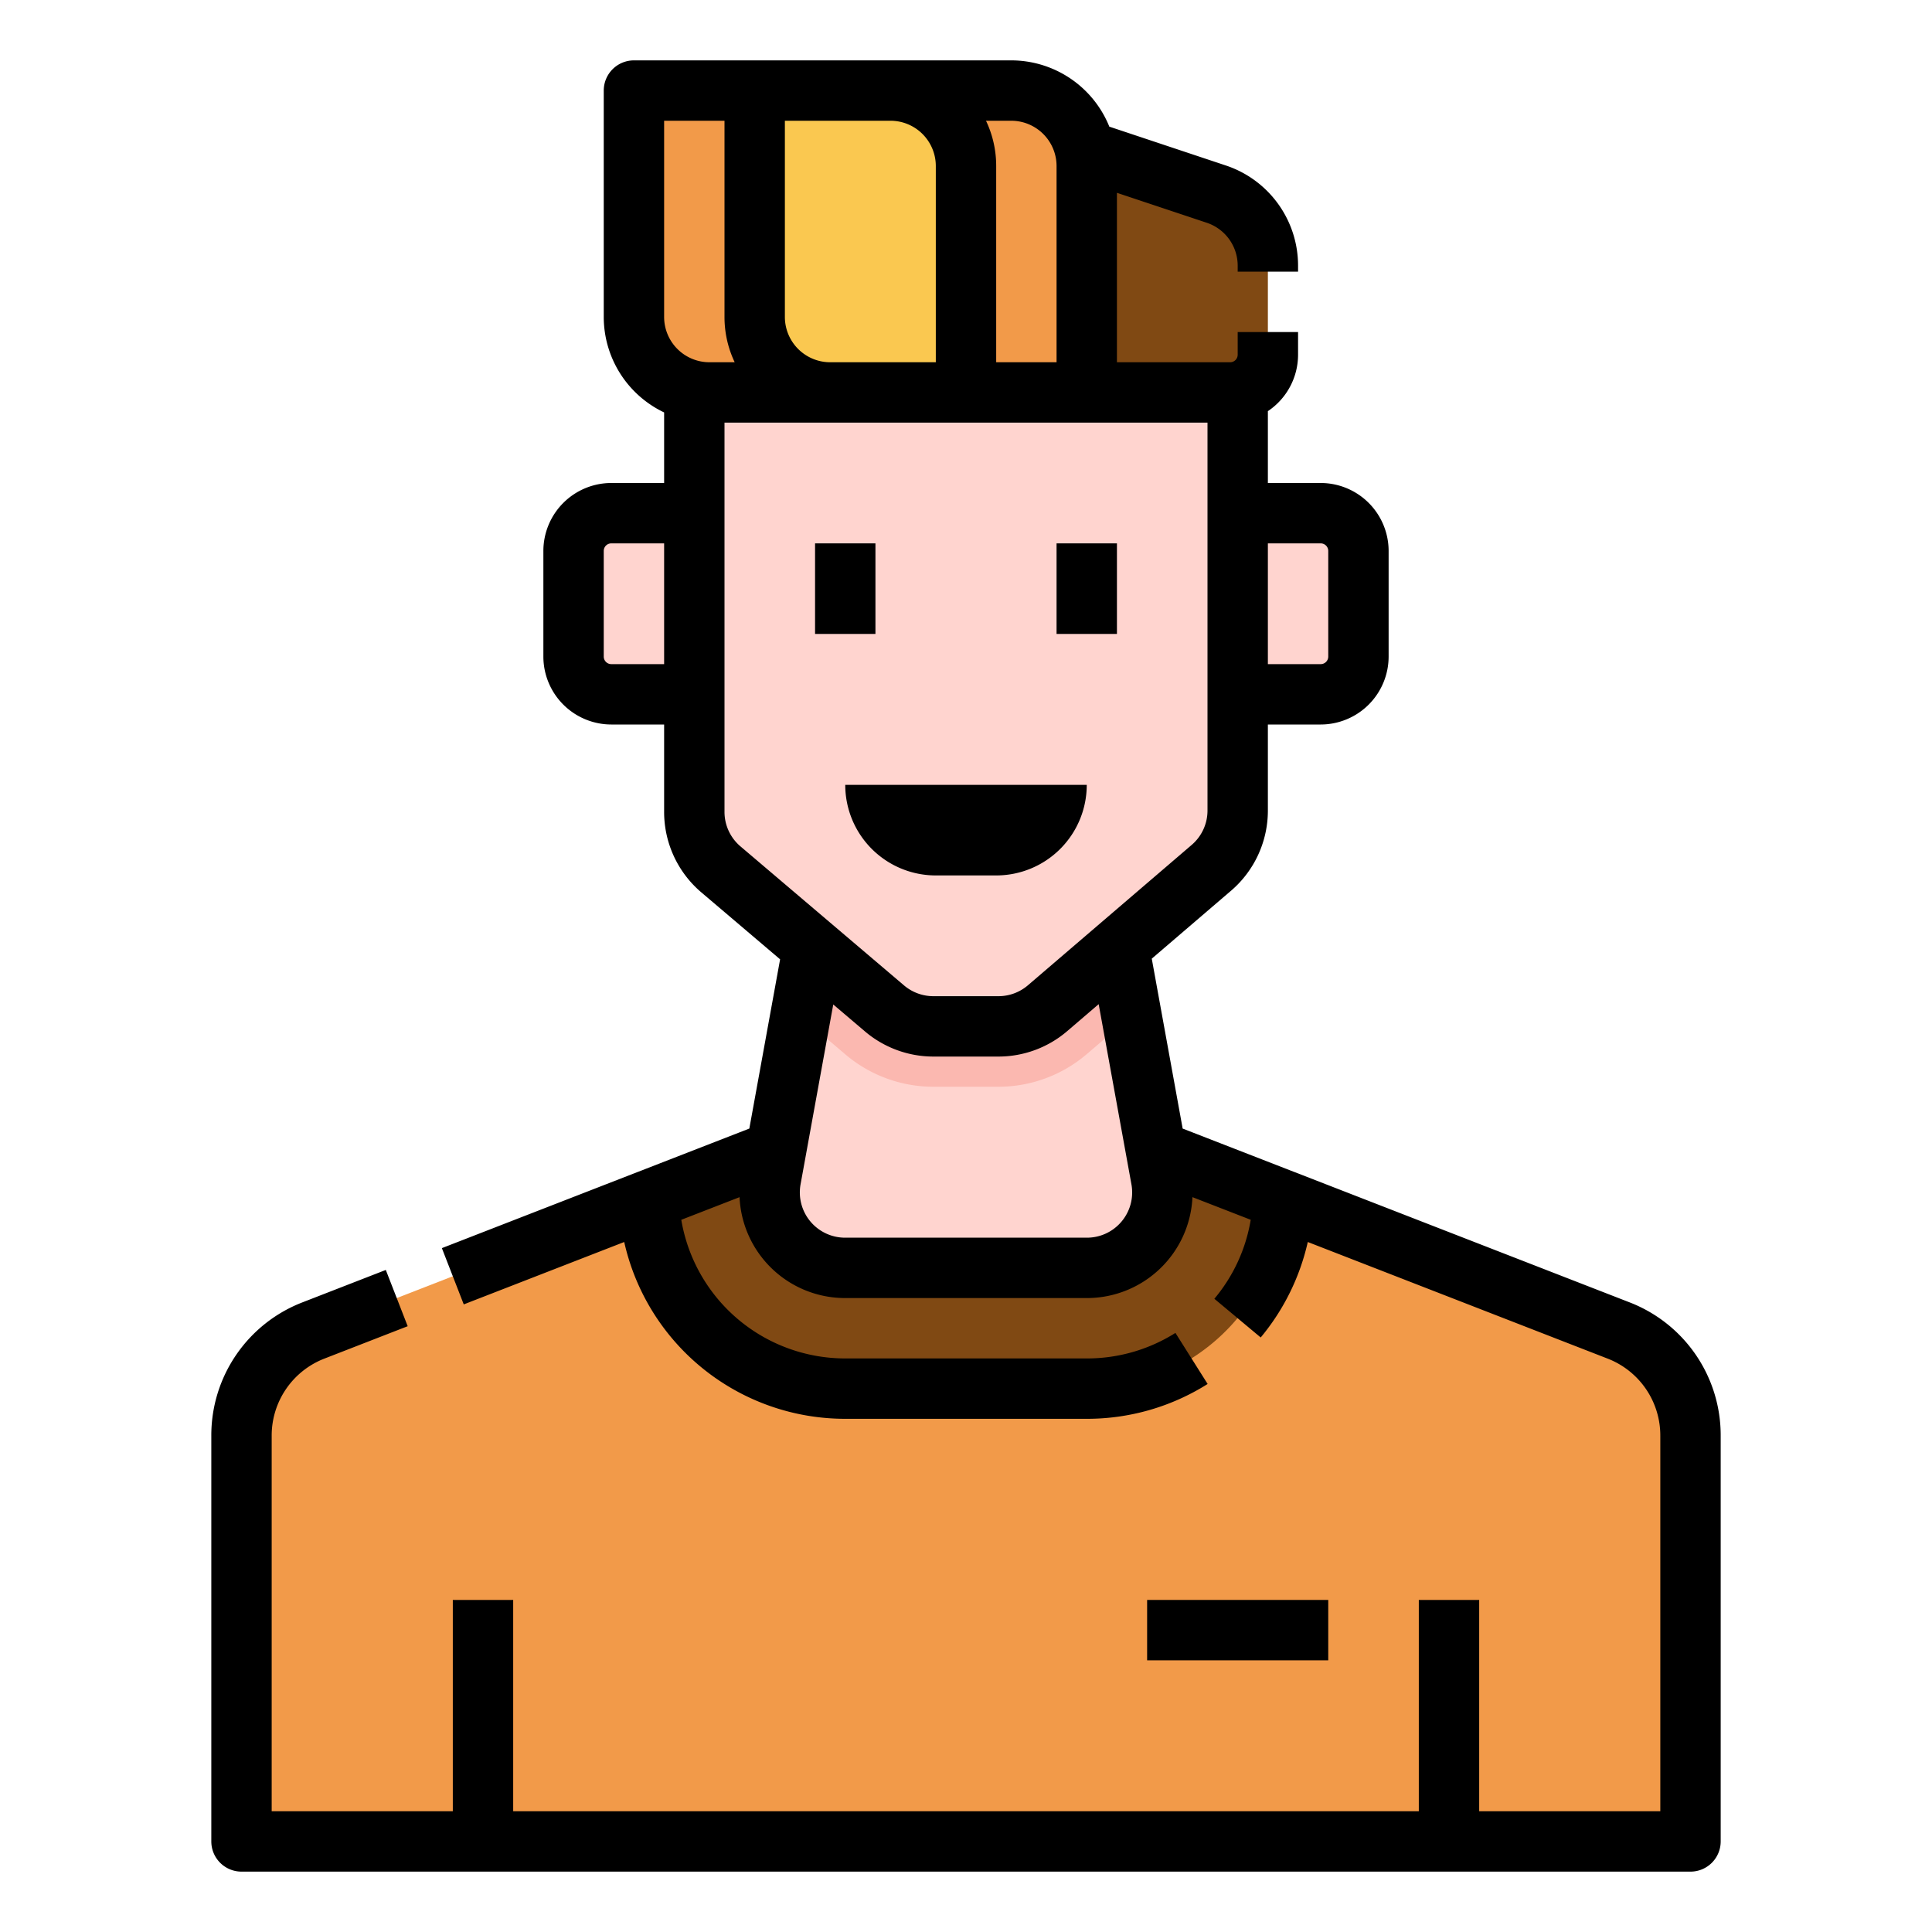 <svg id="Filled_stroke_cutting_expand" height="512" viewBox="0 0 512 512" width="512" xmlns="http://www.w3.org/2000/svg" data-name="Filled stroke cutting expand"><g><path d="m168 84v-60h100a20 20 0 0 1 20 20v60h-100a20 20 0 0 1 -20-20z" fill="#f29a49"/><path d="m326 104h-38v-64l34.325 11.442a20 20 0 0 1 13.675 18.973v23.585a10 10 0 0 1 -10 10z" fill="#804913"/><path d="m200 24h36a20 20 0 0 1 20 20v60a0 0 0 0 1 0 0h-36a20 20 0 0 1 -20-20v-60a0 0 0 0 1 0 0z" fill="#fac850"/><g><path d="m64 488v-107.478a30 30 0 0 1 19.127-27.96l124.873-48.562h96l124.873 48.562a30 30 0 0 1 19.127 27.96v107.478z" fill="#f29a49"/><g><path d="m184.042 349.319a51.864 51.864 0 0 0 39.922 18.681h64.072a52.017 52.017 0 0 0 51.969-50l-36-14h-96.005l-36 14a51.849 51.849 0 0 0 12.042 31.319z" fill="#804913"/><path d="m288.036 336h-64.072a20 20 0 0 1 -19.677-23.578l11.713-64.422h80l11.713 64.422a20 20 0 0 1 -19.677 23.578z" fill="#ffd4cf"/><path d="m296 248h-80l-3.874 21.309 11.911 10.122a36.034 36.034 0 0 0 23.314 8.569h17.249a36.022 36.022 0 0 0 23.428-8.667l11.826-10.133z" fill="#fbb8b0"/><path d="m328 104h-144v111.159a20 20 0 0 0 7.048 15.24l43.352 36.841a20 20 0 0 0 12.951 4.76h17.249a20 20 0 0 0 13.015-4.815l43.4-37.2a20 20 0 0 0 6.985-15.185z" fill="#ffd4cf"/></g><path d="m152 136h22a10 10 0 0 1 10 10v28a10 10 0 0 1 -10 10h-22a0 0 0 0 1 0 0v-48a0 0 0 0 1 0 0z" fill="#ffd4cf" transform="matrix(-1 0 0 -1 336 320)"/><path d="m338 136h22a0 0 0 0 1 0 0v48a0 0 0 0 1 0 0h-22a10 10 0 0 1 -10-10v-28a10 10 0 0 1 10-10z" fill="#ffd4cf" transform="matrix(-1 0 0 -1 688 320)"/><path d="m280 144h16v24h-16z"/><path d="m232 168h-16v-24h8 8z"/><path d="m224 208h64a0 0 0 0 1 0 0 24 24 0 0 1 -24 24h-16a24 24 0 0 1 -24-24 0 0 0 0 1 0 0z"/></g><path d="m304 424h48v16h-48z"/><path d="m431.773 345.106-88.854-34.555h-.014l-29.486-11.467-8.187-45.027 20.99-17.991a27.968 27.968 0 0 0 9.778-21.266v-22.8h14a18.021 18.021 0 0 0 18-18v-28a18.021 18.021 0 0 0 -18-18h-14v-19.04a18 18 0 0 0 8-14.96v-6h-16v6a2 2 0 0 1 -2 2h-30v-44.9l23.8 7.932a11.984 11.984 0 0 1 8.2 11.383v1.585h16v-1.585a27.964 27.964 0 0 0 -19.146-26.563l-30.872-10.291a28.045 28.045 0 0 0 -25.982-17.561h-100a8 8 0 0 0 -8 8v60a28.035 28.035 0 0 0 16 25.3v18.7h-14a18.021 18.021 0 0 0 -18 18v28a18.021 18.021 0 0 0 18 18h14v23.159a27.956 27.956 0 0 0 9.868 21.336l20.868 17.734-8.155 44.85-29.481 11.467h-.01l-51.99 20.22 5.8 14.912 42.523-16.536a60 60 0 0 0 58.541 46.858h64.072a59.875 59.875 0 0 0 32-9.234l-8.536-13.531a43.885 43.885 0 0 1 -23.464 6.765h-64.072a44.056 44.056 0 0 1 -43.417-36.74l15.441-6a28.008 28.008 0 0 0 27.976 26.74h64.072a28.008 28.008 0 0 0 27.976-26.745l15.441 6a43.573 43.573 0 0 1 -9.637 20.933l12.284 10.257a60.327 60.327 0 0 0 12.477-25.3l79.4 30.876a21.863 21.863 0 0 1 14.023 20.501v99.478h-48v-56h-16v56h-240v-56h-16v56h-48v-99.478a21.863 21.863 0 0 1 14.026-20.5l22.016-8.562-5.8-14.912-22.017 8.562a37.764 37.764 0 0 0 -24.225 35.412v107.478a8 8 0 0 0 8 8h384a8 8 0 0 0 8-8v-107.478a37.764 37.764 0 0 0 -24.227-35.416zm-81.773-201.106a2 2 0 0 1 2 2v28a2 2 0 0 1 -2 2h-14v-32zm-70-100v52h-16v-52a27.836 27.836 0 0 0 -2.7-12h6.7a12.013 12.013 0 0 1 12 12zm-44-12a12.013 12.013 0 0 1 12 12v52h-28a12.013 12.013 0 0 1 -12-12v-52zm-60 0h16v52a27.836 27.836 0 0 0 2.7 12h-6.7a12.013 12.013 0 0 1 -12-12zm-14 144a2 2 0 0 1 -2-2v-28a2 2 0 0 1 2-2h14v32zm30 39.159v-103.159h128v102.8a11.982 11.982 0 0 1 -4.191 9.111l-43.4 37.2a12.008 12.008 0 0 1 -7.809 2.889h-17.249a12.009 12.009 0 0 1 -7.771-2.856l-43.351-36.844a11.979 11.979 0 0 1 -4.229-9.141zm105.249 108.53a11.969 11.969 0 0 1 -9.213 4.311h-64.072a12 12 0 0 1 -11.806-14.146l8.664-47.654 8.4 7.135a28.025 28.025 0 0 0 18.129 6.665h17.249a28.019 28.019 0 0 0 18.222-6.741l8.338-7.147 8.68 47.742a11.971 11.971 0 0 1 -2.591 9.835z"/></g></svg>